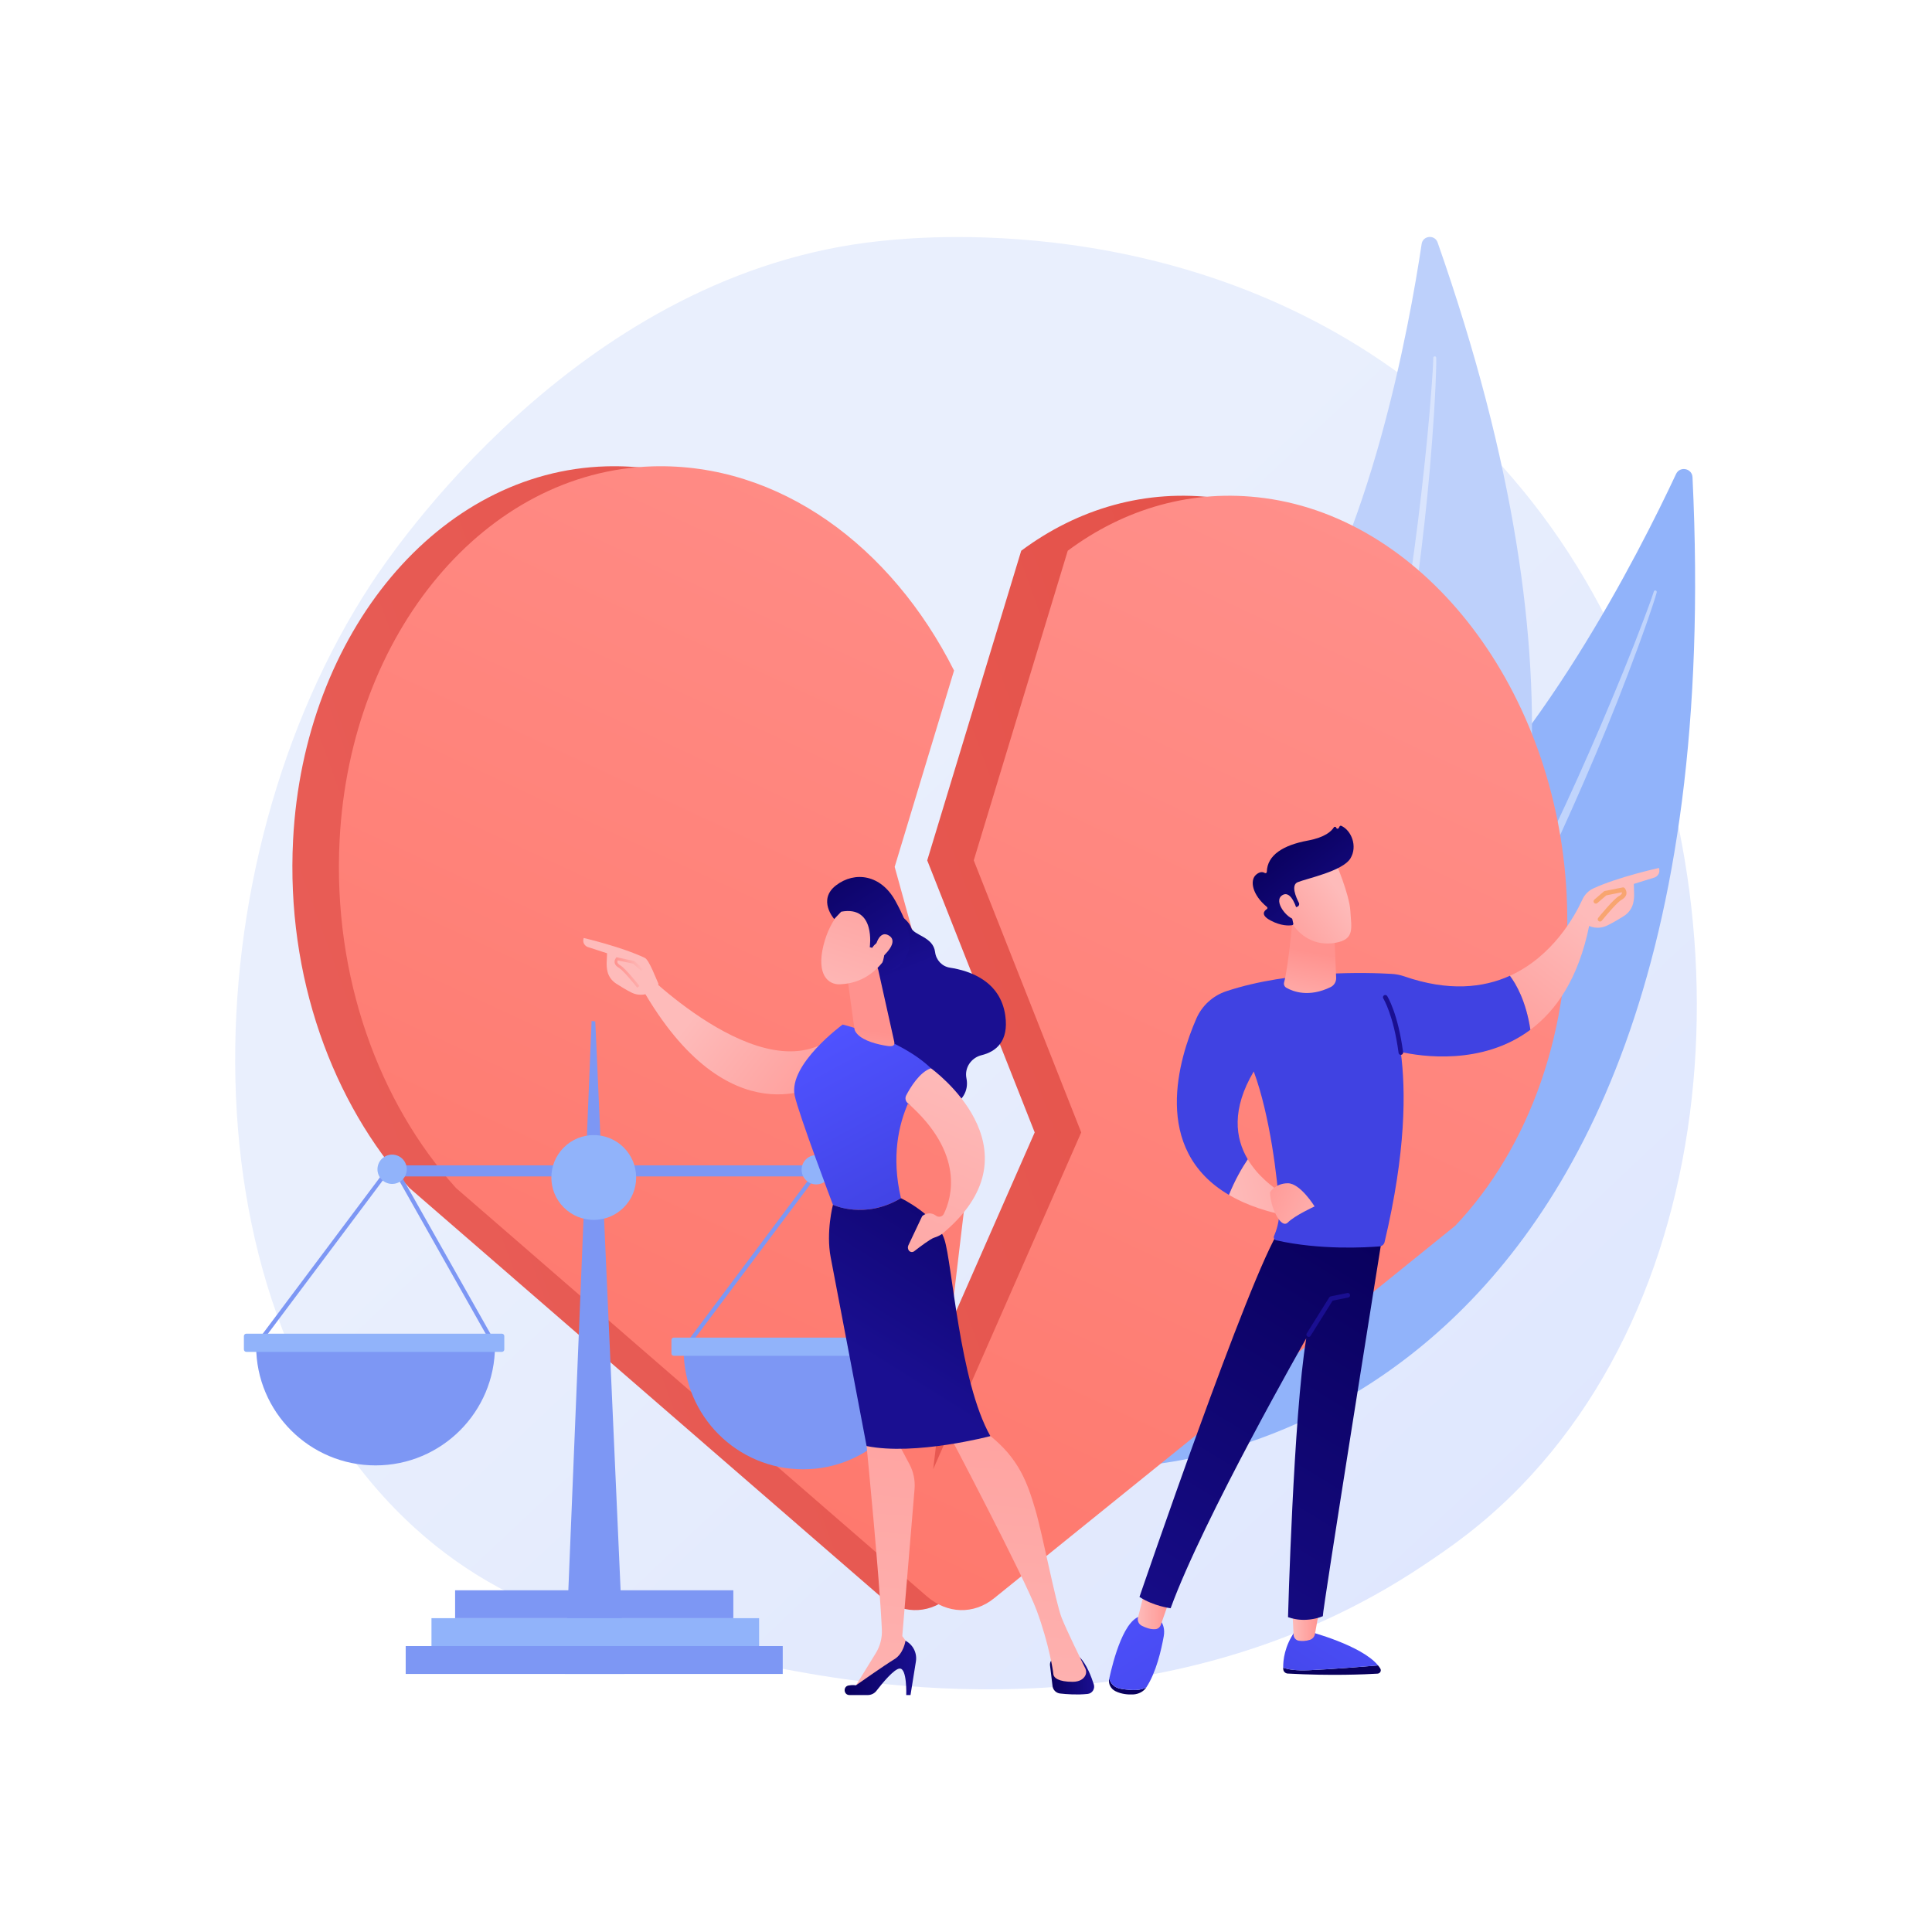 <?xml version="1.0" encoding="utf-8"?>
<!-- Generator: Adobe Illustrator 27.5.0, SVG Export Plug-In . SVG Version: 6.00 Build 0)  -->
<svg version="1.1" xmlns="http://www.w3.org/2000/svg" xmlns:xlink="http://www.w3.org/1999/xlink" x="0px" y="0px"
	 viewBox="0 0 3710 3710" style="enable-background:new 0 0 3710 3710;" xml:space="preserve">
<g id="Background">
	<g>
		<g>
			<rect style="fill:#FFFFFF;" width="3710" height="3710"/>
		</g>
	</g>
</g>
<g id="Illustration">
	<g>
		<linearGradient id="SVGID_1_" gradientUnits="userSpaceOnUse" x1="3514.907" y1="3698.884" x2="1535.854" y2="1592.151">
			<stop  offset="0" style="stop-color:#DAE3FE"/>
			<stop  offset="1" style="stop-color:#E9EFFD"/>
		</linearGradient>
		<path style="fill:url(#SVGID_1_);" d="M2920.698,2853.672c-73.059,75.306-138.429,119.574-188.479,152.993
			c-488.125,325.926-1046.106,231.986-1218.619,199.878c-278.33-51.803-513.278-88.348-715.141-270.723
			c-458.693-414.411-436.383-1278.905-85.886-1814.42c41.558-63.497,391.526-582.257,950.714-655.354
			c13.677-1.788,23.882-2.806,32.82-3.752c86.505-9.159,622.56-57.498,1059.66,308.704c62.569,52.42,163.26,146.972,256.633,291.18
			C3353.815,1589.464,3354.897,2406.117,2920.698,2853.672z"/>
		<g>
			<g>
				<path style="fill:#91B3FA;" d="M3250.111,916.465c-0.83-17.235-24.265-21.912-31.579-6.284
					c-70.709,151.095-268.531,541.483-504.15,727.002c-383.642,302.067-695.446,844.118-537.049,1177.865
					C2177.333,2815.049,3340.53,2794.362,3250.111,916.465z"/>
				<path style="opacity:0.43;fill:#FFFFFF;" d="M3181.383,1137.388c-1.26,5.113-2.705,9.232-4.066,13.729l-4.298,13.173
					l-8.88,26.222c-6.038,17.435-12.341,34.771-18.646,52.108c-12.733,34.625-25.894,69.089-39.373,103.433
					c-27.083,68.637-56.021,136.531-85.974,203.977c-29.861,67.493-61.61,134.151-94.756,200.109
					c-33.203,65.925-67.354,131.407-103.639,195.73c-72.306,128.764-151.684,253.718-239.572,372.561
					c-44.56,58.946-90.685,116.76-140.064,171.773c-49.757,54.639-101.863,107.189-157.566,155.705
					c-1.211,1.055-3.048,0.928-4.103-0.283c-1.029-1.181-0.934-2.958,0.194-4.024l0.03-0.027
					c53.582-50.458,104.356-103.703,152.409-159.326c48.215-55.497,93.159-113.746,136.52-173.077
					c43.341-59.374,84.282-120.482,123.817-182.469c39.519-62.02,76.452-125.644,113.016-189.458
					c72.604-127.976,138.344-259.78,200.404-393.255c30.891-66.812,60.438-134.255,88.781-202.205
					c14.226-33.953,28.141-68.039,41.632-102.294l19.83-51.532l9.647-25.856l4.675-12.967c1.463-4.272,3.107-8.84,4.233-12.63
					l0.186-0.626c0.453-1.526,2.058-2.397,3.584-1.944C3180.884,1134.375,3181.745,1135.904,3181.383,1137.388z"/>
			</g>
			<g>
				<path style="fill:#BDD0FB;" d="M2760.637,465.611c-5.463-15.579-28.23-13.475-30.674,2.852
					c-23.625,157.851-98.539,569.823-264.003,804.231c-269.414,381.669-407.482,963.818-171.178,1226.67
					C2294.782,2499.364,3355.85,2163.07,2760.637,465.611z"/>
				<path style="opacity:0.43;fill:#FFFFFF;" d="M2757.928,686.951c0.241,5.043,0.041,9.21,0.022,13.707l-0.346,13.254
					l-0.983,26.471c-0.776,17.637-1.823,35.255-2.872,52.874c-2.223,35.228-4.883,70.425-7.868,105.599
					c-6.1,70.335-14.11,140.494-23.169,210.519c-8.961,70.044-19.888,139.836-32.29,209.367
					c-12.462,69.517-25.913,138.886-41.639,207.776c-31.179,137.814-69.898,274.06-118.085,407.025
					c-24.794,66.212-51.332,131.812-81.619,195.732c-30.741,63.677-64.202,126.079-102.072,185.756
					c-0.839,1.322-2.59,1.713-3.911,0.874c-1.289-0.817-1.693-2.502-0.936-3.81l0.02-0.033
					c35.35-60.901,67.372-123.583,96.25-187.705c29.064-64.048,54.379-129.727,77.947-195.965
					c23.54-66.271,44.413-133.477,63.753-201.106c19.319-67.654,35.823-136.076,51.95-204.567
					c31.678-137.16,56.002-275.961,76.523-415.289c10.112-69.693,18.815-139.601,26.283-209.644
					c3.791-35.016,7.261-70.07,10.294-105.162l4.138-52.665l1.8-26.342l0.754-13.167c0.177-4.315,0.44-8.957,0.44-12.728l0-0.637
					c0-1.551,1.258-2.81,2.809-2.809C2756.626,684.276,2757.854,685.466,2757.928,686.951z"/>
			</g>
		</g>
		<g>
			
				<linearGradient id="SVGID_00000023992330513462208040000002786413042519455639_" gradientUnits="userSpaceOnUse" x1="4695.263" y1="805.442" x2="61.482" y2="2492.331">
				<stop  offset="0" style="stop-color:#E1473D"/>
				<stop  offset="1" style="stop-color:#E9605A"/>
			</linearGradient>
			<path style="fill:url(#SVGID_00000023992330513462208040000002786413042519455639_);" d="M2919.056,1717.588
				c-19.568-390.979-269.11-719.461-579.896-761.05c-139.187-18.623-269.734,20.421-378.143,101.06l-180.474,594.587
				l206.369,522.361l-284.245,646.733l73.981-621.858l-147.963-534.798l114.026-376.994
				c-120.132-238.642-335.567-399.167-578.915-392.107c-320.296,9.295-580.471,318.935-600.985,717.382
				c-13.556,263.286,76.183,505.268,223.507,668.401l904.132,784.074c39.055,33.866,89.982,35.39,128.966,3.901l885.598-715.382
				C2846.31,2205.162,2931.981,1975.768,2919.056,1717.588z"/>
			
				<linearGradient id="SVGID_00000096045360254415368330000009004132586146996654_" gradientUnits="userSpaceOnUse" x1="2369.316" y1="557.182" x2="938.779" y2="3635.001">
				<stop  offset="0" style="stop-color:#FF928E"/>
				<stop  offset="1" style="stop-color:#FE7062"/>
			</linearGradient>
			<path style="fill:url(#SVGID_00000096045360254415368330000009004132586146996654_);" d="M3008.406,1717.588
				c-19.568-390.979-269.111-719.461-579.896-761.05c-139.187-18.623-269.734,20.421-378.143,101.06l-180.474,594.587
				l206.369,522.361l-284.244,646.733l73.981-621.858l-147.963-534.798l114.026-376.994
				c-120.132-238.642-335.567-399.167-578.915-392.107c-320.296,9.295-580.471,318.935-600.985,717.382
				c-13.556,263.286,76.183,505.268,223.507,668.401l904.132,784.074c39.055,33.866,89.982,35.39,128.966,3.901l885.598-715.382
				C2935.661,2205.162,3021.331,1975.768,3008.406,1717.588z"/>
		</g>
		<g>
			<polygon style="fill:#7D97F4;" points="1198.883,3214.457 1084.809,3214.457 1136.048,1960.526 1143.128,1961.406 			"/>
			<rect x="873.941" y="3053.822" style="fill:#7D97F4;" width="534.249" height="53.545"/>
			<rect x="828.561" y="3107.367" style="fill:#91B3FA;" width="629.135" height="53.545"/>
			<rect x="779.055" y="3160.912" style="fill:#7D97F4;" width="724.021" height="53.545"/>
			<rect x="739.408" y="2237.844" style="fill:#7D97F4;" width="846.273" height="21.229"/>
			<polygon style="fill:#7D97F4;" points="495.053,2587.056 488.7,2582.295 753.828,2228.503 953.957,2582.723 947.043,2586.628 
				752.893,2242.99 			"/>
			
				<ellipse transform="matrix(0.23 -0.973 0.973 0.23 -1604.284 2462.106)" style="fill:#91B3FA;" cx="753.36" cy="2244.603" rx="28.15" ry="28.15"/>
			<polygon style="fill:#7D97F4;" points="1316.006,2594.574 1309.652,2589.813 1574.781,2236.021 1774.91,2590.241 
				1767.996,2594.146 1573.846,2250.508 			"/>
			
				<ellipse transform="matrix(0.707 -0.707 0.707 0.707 -1264.88 1468.795)" style="fill:#91B3FA;" cx="1140.553" cy="2261.243" rx="81.434" ry="81.434"/>
			<circle style="fill:#91B3FA;" cx="1567.485" cy="2246.238" r="28.15"/>
			<path style="fill:#7D97F4;" d="M1542.141,2821.505c126.646,0,229.312-102.666,229.312-229.312h-458.624
				C1312.829,2718.839,1415.495,2821.505,1542.141,2821.505z"/>
			<path style="fill:#91B3FA;" d="M1784.739,2603.498H1293.93c-2.541,0-4.62-2.079-4.62-4.62v-25.68c0-2.542,2.079-4.621,4.62-4.621
				h490.808c2.541,0,4.62,2.079,4.62,4.621v25.68C1789.359,2601.418,1787.28,2603.498,1784.739,2603.498z"/>
			<path style="fill:#7D97F4;" d="M721.188,2813.987c126.646,0,229.312-102.667,229.312-229.312H491.876
				C491.876,2711.321,594.543,2813.987,721.188,2813.987z"/>
			<path style="fill:#91B3FA;" d="M963.786,2595.979H472.978c-2.541,0-4.62-2.079-4.62-4.621v-25.68c0-2.541,2.079-4.62,4.62-4.62
				h490.808c2.541,0,4.62,2.079,4.62,4.62v25.68C968.406,2593.9,966.327,2595.979,963.786,2595.979z"/>
		</g>
		<g>
			
				<linearGradient id="SVGID_00000026843729537316386490000017445595377314347652_" gradientUnits="userSpaceOnUse" x1="482.505" y1="1611.084" x2="582.586" y2="1862.134" gradientTransform="matrix(1 0 0 1 1167.879 0)">
				<stop  offset="0" style="stop-color:#09005D"/>
				<stop  offset="1" style="stop-color:#1A0F91"/>
			</linearGradient>
			<path style="fill:url(#SVGID_00000026843729537316386490000017445595377314347652_);" d="M1709.726,1746.129
				c0,0,33.74,16.411,39.943,35.264c4.978,15.127,42.285,17.077,45.97,46.827c1.903,15.36,13.269,27.661,28.568,30.006
				c38.103,5.84,96.823,25.626,106.218,91.781c7.171,50.495-18.57,69.643-45.586,76.27c-19.842,4.868-33.028,24.167-29.015,44.2
				c3.85,19.214-1.891,41.426-35.178,58.99c-74.594,39.361-149.087-93.248-149.087-93.248l-15.267-231.543L1709.726,1746.129z"/>
			
				<linearGradient id="SVGID_00000000914782765149523190000002561109583311409338_" gradientUnits="userSpaceOnUse" x1="692.557" y1="2862.112" x2="852.697" y2="3226.467" gradientTransform="matrix(0.881 -0.473 0.473 0.881 -603.653 -280.923)">
				<stop  offset="0" style="stop-color:#FEBBBA"/>
				<stop  offset="1" style="stop-color:#FF928E"/>
			</linearGradient>
			<path style="fill:url(#SVGID_00000000914782765149523190000002561109583311409338_);" d="M1230.817,1860.834
				c0,0,256.827,260.098,387.311,113.033c0,0-18.582,88.853-41.059,107.041c0,0-176.919,111.789-345.612-185.42L1230.817,1860.834z"
				/>
			
				<linearGradient id="SVGID_00000070109290935564939980000004480918144209347230_" gradientUnits="userSpaceOnUse" x1="848.357" y1="3218.333" x2="933.222" y2="3218.333" gradientTransform="matrix(1 0 0 1 1167.879 0)">
				<stop  offset="0" style="stop-color:#09005D"/>
				<stop  offset="1" style="stop-color:#1A0F91"/>
			</linearGradient>
			<path style="fill:url(#SVGID_00000070109290935564939980000004480918144209347230_);" d="M2016.337,3197.98l4.827,39.682
				c0.916,7.528,6.843,13.48,14.377,14.341c12.721,1.453,33.135,2.943,53.108,0.831c8.767-0.927,14.458-9.804,11.788-18.206
				c-4.869-15.319-13.777-38.314-26.619-51.847h-44.02C2021.66,3182.782,2015.355,3189.901,2016.337,3197.98z"/>
			
				<linearGradient id="SVGID_00000048500137427824099630000003293780374967826870_" gradientUnits="userSpaceOnUse" x1="489.761" y1="3552.992" x2="611.887" y2="2125.642" gradientTransform="matrix(1 0 0 1 1167.879 0)">
				<stop  offset="0" style="stop-color:#FEBBBA"/>
				<stop  offset="1" style="stop-color:#FF928E"/>
			</linearGradient>
			<path style="fill:url(#SVGID_00000048500137427824099630000003293780374967826870_);" d="M1671.56,2733.131l-7.43,43.706
				c0,0,24.881,252.024,29.307,352.834c0.694,15.805-3.395,31.424-11.69,44.895l-43.264,70.257l109.955-64.883l2.189-13.418
				l-18-24.748l23.577-282.33c1.385-16.585-2.037-33.219-9.858-47.911l-22.743-42.726L1671.56,2733.131z"/>
			
				<linearGradient id="SVGID_00000155839219818842538280000006143655862098747807_" gradientUnits="userSpaceOnUse" x1="454.084" y1="3202.839" x2="591.401" y2="3202.839" gradientTransform="matrix(1 0 0 1 1167.879 0)">
				<stop  offset="0" style="stop-color:#09005D"/>
				<stop  offset="1" style="stop-color:#1A0F91"/>
			</linearGradient>
			<path style="fill:url(#SVGID_00000155839219818842538280000006143655862098747807_);" d="M1631.242,3255h35.089
				c6.568,0,12.762-3.015,16.768-8.22c10.939-14.214,33.602-41.945,44.439-42.668c14.588-0.974,12.722,50.889,12.722,50.889h8.177
				l10.358-64.446c2.606-16.215-5.458-32.279-20.018-39.876c0,0-3.335,24.662-21.417,35.571
				c-18.082,10.909-73.583,49.975-73.583,49.975s-6.798-0.969-14.261,0.38C1618.444,3238.605,1619.991,3255,1631.242,3255z"/>
			
				<linearGradient id="SVGID_00000141441195228922292860000015402369491249694348_" gradientUnits="userSpaceOnUse" x1="735.425" y1="3574.231" x2="857.583" y2="2146.505" gradientTransform="matrix(1 0 0 1 1167.879 0)">
				<stop  offset="0" style="stop-color:#FEBBBA"/>
				<stop  offset="1" style="stop-color:#FF928E"/>
			</linearGradient>
			<path style="fill:url(#SVGID_00000141441195228922292860000015402369491249694348_);" d="M1822.162,2753.889
				c0,0,145.761,276.494,168.931,339.622s31.287,115.791,31.598,120.778c0.486,7.793,10.178,15.267,36.894,15.267
				c13.788,0,20.54-5.527,23.847-10.876c2.821-4.564,2.967-10.275,0.59-15.085c-8.432-17.064-35.189-71.595-45.099-96.328
				c-11.832-29.53-37.282-163.355-51.24-209.884c-13.958-46.529-29.735-97.002-90.519-143.493
				C1897.164,2753.889,1855.439,2713.021,1822.162,2753.889z"/>
			
				<linearGradient id="SVGID_00000088129263788012486820000012712770057394921137_" gradientUnits="userSpaceOnUse" x1="1589.5" y1="1991.186" x2="1769.757" y2="2322.408">
				<stop  offset="0" style="stop-color:#4F52FF"/>
				<stop  offset="1" style="stop-color:#4042E2"/>
			</linearGradient>
			<path style="fill:url(#SVGID_00000088129263788012486820000012712770057394921137_);" d="M1730.082,2300.839
				c-37.599-159.325,57.652-249.437,57.652-249.437c-60.102-57.691-169.606-83.942-169.606-83.942s-104.491,76.392-92.095,136.187
				c7.265,35.046,73.447,209.915,73.447,209.915S1660.677,2342.524,1730.082,2300.839z"/>
			
				<linearGradient id="SVGID_00000007422495267463450990000005154200765750894482_" gradientUnits="userSpaceOnUse" x1="829.158" y1="2141.411" x2="523.826" y2="2629.942" gradientTransform="matrix(1 0 0 1 1167.879 0)">
				<stop  offset="0" style="stop-color:#09005D"/>
				<stop  offset="1" style="stop-color:#1A0F91"/>
			</linearGradient>
			<path style="fill:url(#SVGID_00000007422495267463450990000005154200765750894482_);" d="M1813.446,2379.717
				c-15.302-46.098-83.364-78.877-83.364-78.877c-69.405,41.685-130.603,12.722-130.603,12.722s-13.724,52.459-4.252,101.211
				c9.472,48.751,68.903,362.064,68.903,362.064c93.642,18.974,237.662-19.09,237.662-19.09
				C1842.146,2651.849,1828.748,2425.815,1813.446,2379.717z"/>
			
				<linearGradient id="SVGID_00000022521888993494126760000016928156715852033950_" gradientUnits="userSpaceOnUse" x1="476.368" y1="2146.052" x2="499.309" y2="1978.221" gradientTransform="matrix(1 0 0 1 1167.879 0)">
				<stop  offset="0" style="stop-color:#FEBBBA"/>
				<stop  offset="1" style="stop-color:#FF928E"/>
			</linearGradient>
			<path style="fill:url(#SVGID_00000022521888993494126760000016928156715852033950_);" d="M1686.438,1862.172l30.569,137.311
				c2.927,12.095-8.099,10.115-20.327,7.81c-20.025-3.775-45.835-11.551-54.463-27.133c-0.878-1.586-1.317-3.379-1.564-5.175
				l-13.133-95.215c-1.042-7.554,3.042-14.886,10.013-17.977l25.343-11.237C1672.634,1846.23,1683.927,1851.798,1686.438,1862.172z"
				/>
			
				<linearGradient id="SVGID_00000060746820293697203590000003972352925039977364_" gradientUnits="userSpaceOnUse" x1="1870.551" y1="2053.92" x2="1532.569" y2="2824.519">
				<stop  offset="0" style="stop-color:#FEBBBA"/>
				<stop  offset="1" style="stop-color:#FF928E"/>
			</linearGradient>
			<path style="fill:url(#SVGID_00000060746820293697203590000003972352925039977364_);" d="M1787.734,2051.402
				c0,0,213.359,152.647,27.287,313.048c0,0-7.095,8.027-21.053,12.199c-7.046,2.106-27.891,17.877-38.46,26.1
				c-3.397,2.644-8.306,1.744-10.59-1.905c-1.79-2.859-2-6.433-0.558-9.482l26.414-55.855c7.335-6.845,18.563-7.332,26.462-1.145
				c5.039,3.946,12.421,2.294,15.242-3.452c14.384-29.296,41.544-115.458-69.623-212.818c-4.179-3.66-5.236-9.713-2.671-14.641
				C1747.993,2088.447,1765.856,2058.651,1787.734,2051.402z"/>
			<g>
				
					<linearGradient id="SVGID_00000029734331255163880510000017563685161207454633_" gradientUnits="userSpaceOnUse" x1="254.947" y1="2133.461" x2="455.116" y2="1777.226" gradientTransform="matrix(0.981 -0.194 0.194 0.981 938.789 -99.241)">
					<stop  offset="0" style="stop-color:#FEBBBA"/>
					<stop  offset="1" style="stop-color:#FF928E"/>
				</linearGradient>
				<path style="fill:url(#SVGID_00000029734331255163880510000017563685161207454633_);" d="M1627.886,1736.999
					c0,0-32.545,22.03-46.529,78.132c-13.984,56.102,8.742,76.226,32.037,74.993c23.295-1.233,57.072-8.437,86.338-48.685
					C1728.997,1801.191,1670.533,1710.08,1627.886,1736.999z"/>
				
					<linearGradient id="SVGID_00000096022977395134265460000016228262482628505990_" gradientUnits="userSpaceOnUse" x1="297.995" y1="1823.237" x2="398.08" y2="2074.297" gradientTransform="matrix(0.981 -0.194 0.194 0.981 938.789 -99.241)">
					<stop  offset="0" style="stop-color:#09005D"/>
					<stop  offset="1" style="stop-color:#1A0F91"/>
				</linearGradient>
				<path style="fill:url(#SVGID_00000096022977395134265460000016228262482628505990_);" d="M1670.219,1818.811
					c0,0,11.924-80.389-54.819-68.093l-13.496,14.05c0,0-32.669-36.791,3.484-64.602c36.153-27.811,86.322-20.689,114.078,29.942
					c27.756,50.63,37.83,86.208,14.565,117.669c-23.265,31.461-40.764,4.478-40.764,4.478s10.669-27.23,1.816-38.914
					c-8.853-11.685-20.275,6.795-20.275,6.795L1670.219,1818.811z"/>
				
					<linearGradient id="SVGID_00000056417030407134771800000018038591220299971457_" gradientUnits="userSpaceOnUse" x1="297.555" y1="2157.405" x2="497.724" y2="1801.17" gradientTransform="matrix(0.981 -0.194 0.194 0.981 938.789 -99.241)">
					<stop  offset="0" style="stop-color:#FEBBBA"/>
					<stop  offset="1" style="stop-color:#FF928E"/>
				</linearGradient>
				<path style="fill:url(#SVGID_00000056417030407134771800000018038591220299971457_);" d="M1679.341,1825.695
					c0,0,5.887-41.36,27.01-29.536c21.123,11.824-7.613,38.636-19.134,47.759L1679.341,1825.695z"/>
			</g>
			<g>
				
					<linearGradient id="SVGID_00000101817534845246517770000010998537635724553632_" gradientUnits="userSpaceOnUse" x1="651.41" y1="2902.898" x2="836.298" y2="3323.56" gradientTransform="matrix(0.881 -0.473 0.473 0.881 -603.653 -280.923)">
					<stop  offset="0" style="stop-color:#FEBBBA"/>
					<stop  offset="1" style="stop-color:#FF928E"/>
				</linearGradient>
				<path style="fill:url(#SVGID_00000101817534845246517770000010998537635724553632_);" d="M1245.235,1907.15
					c0.913,4.794,19.206,3.015,18.993-18.484c-4.01-8.204-17.62-45.271-25.941-49.24c-44.32-21.139-117.407-38.22-117.407-38.22
					c-3.94,12.775,7.331,17.191,7.331,17.191l37.526,12.143c-0.148,11.798-2.163,22.773,0.869,35.32
					c2.296,9.502,8.411,17.689,16.692,23.011c8.311,5.341,19.387,12.138,28.993,16.953
					C1230.472,1914.937,1245.235,1907.15,1245.235,1907.15z"/>
				
					<linearGradient id="SVGID_00000034801175213525138260000007475506489209721019_" gradientUnits="userSpaceOnUse" x1="-2089.534" y1="2451.341" x2="-2039.749" y2="2451.341" gradientTransform="matrix(-0.961 0.277 0.277 0.961 -1452.004 81.732)">
					<stop  offset="0" style="stop-color:#FEBBBA"/>
					<stop  offset="1" style="stop-color:#FF928E"/>
				</linearGradient>
				<path style="fill:url(#SVGID_00000034801175213525138260000007475506489209721019_);" d="M1223.724,1896.642l4.232-3.359
					c-1.086-1.37-26.723-33.656-36.211-39.174c-3.604-2.092-5.656-4.182-6.108-6.214c-0.25-1.098-0.022-2.319,0.679-3.699
					l29.338,6.265l16.296,14.342l3.569-4.06l-17.353-15.277l-34.364-7.335l-1.029,1.482c-2.301,3.33-3.096,6.423-2.414,9.458
					c0.805,3.616,3.637,6.792,8.663,9.715C1196.17,1862.94,1216.495,1887.52,1223.724,1896.642z"/>
			</g>
		</g>
		<g>
			
				<linearGradient id="SVGID_00000082354632651018057580000004588803966739624862_" gradientUnits="userSpaceOnUse" x1="2363.133" y1="2317.247" x2="2692.103" y2="2236.132">
				<stop  offset="0" style="stop-color:#FEBBBA"/>
				<stop  offset="1" style="stop-color:#FF928E"/>
			</linearGradient>
			<path style="fill:url(#SVGID_00000082354632651018057580000004588803966739624862_);" d="M2489.39,2337.896l120.614,1.492
				l-42.213-39.735c-10.492-9.876-26.507-11.476-38.619-3.621c-7.091,4.6-14.782,10.844-21.445,19.111
				c0,0-75.238-27.496-111.712-89.016c-11.359,16.875-24.643,39.843-36.152,68.417
				C2392.56,2313.739,2434.945,2328.832,2489.39,2337.896z"/>
			
				<linearGradient id="SVGID_00000055674842007946642050000017132295498364093085_" gradientUnits="userSpaceOnUse" x1="2546.277" y1="3118.446" x2="2481.993" y2="2631.369">
				<stop  offset="0" style="stop-color:#09005D"/>
				<stop  offset="1" style="stop-color:#1A0F91"/>
			</linearGradient>
			<path style="fill:url(#SVGID_00000055674842007946642050000017132295498364093085_);" d="M2646.241,3198.045
				c-32.111,2.776-87.839,7.284-131.774,9.218c-26.41,1.162-41.615-1.424-50.372-4.93c0.015,0.987,0.043,1.92,0.082,2.787
				c0.208,4.623,3.965,8.322,8.634,8.582c83.016,4.634,149.039,1.604,172.544,0.173c4.86-0.296,7.757-5.577,5.271-9.721
				C2649.383,3202.083,2647.877,3200.052,2646.241,3198.045z"/>
			
				<linearGradient id="SVGID_00000062158788667210601120000003623190279007571881_" gradientUnits="userSpaceOnUse" x1="2668.127" y1="3009.508" x2="2430.769" y2="3372.963">
				<stop  offset="0" style="stop-color:#4F52FF"/>
				<stop  offset="1" style="stop-color:#4042E2"/>
			</linearGradient>
			<path style="fill:url(#SVGID_00000062158788667210601120000003623190279007571881_);" d="M2514.467,3207.264
				c43.935-1.934,99.663-6.442,131.774-9.218c-31.57-38.733-131.774-64.839-131.774-64.839h-28.301
				c-19.465,28.058-22.283,54.772-22.071,69.127C2472.853,3205.84,2488.057,3208.426,2514.467,3207.264z"/>
			
				<linearGradient id="SVGID_00000163791642088157820840000013985138309556662927_" gradientUnits="userSpaceOnUse" x1="2481.401" y1="3119.088" x2="2534.198" y2="3119.088">
				<stop  offset="0" style="stop-color:#FEBBBA"/>
				<stop  offset="1" style="stop-color:#FF928E"/>
			</linearGradient>
			<path style="fill:url(#SVGID_00000163791642088157820840000013985138309556662927_);" d="M2481.401,3087.004l2.648,52.408
				c0.287,5.675,4.535,10.444,10.219,11.257c5.655,0.809,13.228,0.912,21.26-1.761c4.94-1.645,8.609-5.808,9.519-10.886
				l9.152-51.018H2481.401z"/>
			<g>
				
					<linearGradient id="SVGID_00000157307656663566781390000003844118711564252597_" gradientUnits="userSpaceOnUse" x1="2156.889" y1="3169.838" x2="2092.605" y2="2682.758">
					<stop  offset="0" style="stop-color:#09005D"/>
					<stop  offset="1" style="stop-color:#1A0F91"/>
				</linearGradient>
				<path style="fill:url(#SVGID_00000157307656663566781390000003844118711564252597_);" d="M2152.933,3243.095
					c-13.925-2.261-20.226-10.683-22.867-19.687c-0.018,0.081-0.035,0.162-0.053,0.243c-2.048,9.497,2.701,19.341,12.197,24.022
					c11.476,5.658,24.025,6.623,33.766,6.155c10.452-0.501,20.045-5.537,25.318-13.595l0.08-0.121
					C2190.881,3246.155,2176.156,3246.866,2152.933,3243.095z"/>
				
					<linearGradient id="SVGID_00000070095886526017311180000016515768183727146924_" gradientUnits="userSpaceOnUse" x1="2084.768" y1="3016.646" x2="2381.466" y2="3493.835">
					<stop  offset="0" style="stop-color:#4F52FF"/>
					<stop  offset="1" style="stop-color:#4042E2"/>
				</linearGradient>
				<path style="fill:url(#SVGID_00000070095886526017311180000016515768183727146924_);" d="M2218.587,3103.151h-23.339
					c-35.55-0.845-57.875,86.452-65.182,120.258c2.641,9.004,8.942,17.426,22.867,19.687c23.223,3.771,37.948,3.059,48.44-2.984
					c19.206-29.426,28.728-72.521,33.305-97.672C2239.884,3113.836,2218.587,3103.151,2218.587,3103.151z"/>
			</g>
			
				<linearGradient id="SVGID_00000108994857200559934220000009862451341328802443_" gradientUnits="userSpaceOnUse" x1="2184.867" y1="3091.556" x2="2247.966" y2="3091.556">
				<stop  offset="0" style="stop-color:#FEBBBA"/>
				<stop  offset="1" style="stop-color:#FF928E"/>
			</linearGradient>
			<path style="fill:url(#SVGID_00000108994857200559934220000009862451341328802443_);" d="M2198.248,3054.507l-12.96,51.546
				c-1.589,6.32,1.436,12.857,7.279,15.855c7.25,3.721,17.457,7.63,26.838,6.499c4.412-0.532,8.078-3.639,9.534-7.793l19.026-54.231
				L2198.248,3054.507z"/>
			
				<linearGradient id="SVGID_00000050620971969962845780000009908758571762957444_" gradientUnits="userSpaceOnUse" x1="2695.243" y1="2410.646" x2="2156.527" y2="3293.115">
				<stop  offset="0" style="stop-color:#09005D"/>
				<stop  offset="1" style="stop-color:#1A0F91"/>
			</linearGradient>
			<path style="fill:url(#SVGID_00000050620971969962845780000009908758571762957444_);" d="M2654.147,2375.621
				c0,0-115.816,723.949-113.909,727.927c0,0-31.987,14.539-66.859,1.853c0,0,10.473-387.003,35.014-535.388
				c0,0-197.659,345.904-260.428,518.261c0,0-32.738-3.904-59.837-21.739c0,0,212.823-622.611,269.602-705.54L2654.147,2375.621z"/>
			
				<linearGradient id="SVGID_00000034774482896461988950000000367801012296741537_" gradientUnits="userSpaceOnUse" x1="2879.111" y1="2245.924" x2="2728.29" y2="2369.547">
				<stop  offset="0" style="stop-color:#09005D"/>
				<stop  offset="1" style="stop-color:#1A0F91"/>
			</linearGradient>
			<path style="fill:url(#SVGID_00000034774482896461988950000000367801012296741537_);" d="M2513.016,2567.219
				c-0.796,0-1.603-0.215-2.328-0.67c-2.056-1.288-2.68-4-1.393-6.056l43.282-69.13c0.642-1.026,1.674-1.738,2.858-1.979
				l31.85-6.412c2.369-0.494,4.695,1.064,5.176,3.442c0.479,2.378-1.062,4.695-3.442,5.176l-29.996,6.039l-42.277,67.525
				C2515.91,2566.489,2514.479,2567.219,2513.016,2567.219z"/>
			
				<linearGradient id="SVGID_00000004546790278661656700000005256215400380150676_" gradientUnits="userSpaceOnUse" x1="3052.757" y1="1762.455" x2="2802.852" y2="2087.575">
				<stop  offset="0" style="stop-color:#FEBBBA"/>
				<stop  offset="1" style="stop-color:#FF928E"/>
			</linearGradient>
			<path style="fill:url(#SVGID_00000004546790278661656700000005256215400380150676_);" d="M3185.621,1666.717
				c0,0-78.151,17.237-125.684,39.183c-9.441,4.359-16.971,11.98-21.26,21.374c-14.216,31.141-56.749,109.231-139.235,146.496
				c11.879,15.767,31.006,48.563,39.338,103.685c49.542-36.874,92.312-98.453,112.845-199.446c0,0,15.636,8.5,35.143-0.973
				c10.305-5.005,22.204-12.104,31.136-17.688c8.9-5.563,15.528-14.211,18.103-24.311c3.399-13.337,1.397-25.064,1.397-37.645
				l40.17-12.446C3177.575,1684.948,3189.651,1680.39,3185.621,1666.717z"/>
			
				<linearGradient id="SVGID_00000084521895687222779520000012638139842281828744_" gradientUnits="userSpaceOnUse" x1="2882.403" y1="906.556" x2="2760.735" y2="1388.156">
				<stop  offset="0" style="stop-color:#4F52FF"/>
				<stop  offset="1" style="stop-color:#4042E2"/>
			</linearGradient>
			<path style="fill:url(#SVGID_00000084521895687222779520000012638139842281828744_);" d="M2938.78,1977.456
				c-8.332-55.123-27.459-87.918-39.338-103.685c-51.241,23.151-117.896,30.552-202.775,1.14c-7.824-2.711-15.985-4.298-24.26-4.784
				c-45.186-2.65-194.086-7.484-317.296,33.223c-25.931,8.567-46.934,27.736-57.756,52.575
				c-33.33,76.488-87.292,250.677,62.51,338.619c11.509-28.574,24.793-51.542,36.152-68.417
				c-24.125-40.691-31.269-96.268,11.541-168.641c31.215,84.288,45.859,207.275,48.92,261.704c1.008,17.92-2.136,35.805-9.167,52.35
				l-0.767,1.805c-1.504,3.541,0.567,7.609,4.352,8.459c84.332,18.944,172.044,13.797,198.249,11.633
				c4.678-0.387,8.565-3.733,9.638-8.255c41.008-172.792,41.102-290.66,31.062-365.171
				C2728.202,2028.586,2845.505,2046.879,2938.78,1977.456z"/>
			
				<linearGradient id="SVGID_00000063616271184065311830000002882050907426062480_" gradientUnits="userSpaceOnUse" x1="3787.809" y1="724.462" x2="3098.326" y2="1495.061">
				<stop  offset="0" style="stop-color:#09005D"/>
				<stop  offset="1" style="stop-color:#1A0F91"/>
			</linearGradient>
			<path style="fill:url(#SVGID_00000063616271184065311830000002882050907426062480_);" d="M2690.005,2025.632
				c-2.169,0-4.058-1.609-4.35-3.82c-9.594-72.477-29.101-104.109-29.296-104.422c-1.292-2.052-0.68-4.764,1.367-6.06
				c2.058-1.288,4.758-0.687,6.058,1.356c0.841,1.326,20.7,33.292,30.584,107.976c0.32,2.403-1.374,4.614-3.779,4.931
				C2690.394,2025.619,2690.198,2025.632,2690.005,2025.632z"/>
			
				<linearGradient id="SVGID_00000178911782947003716390000005678836777301296831_" gradientUnits="userSpaceOnUse" x1="2495.725" y1="1972.585" x2="2523.065" y2="1829.05">
				<stop  offset="0" style="stop-color:#FEBBBA"/>
				<stop  offset="1" style="stop-color:#FF928E"/>
			</linearGradient>
			<path style="fill:url(#SVGID_00000178911782947003716390000005678836777301296831_);" d="M2481.89,1769.469
				c0,0-8.531,90.205-16.043,116.887c-1.14,4.048,0.618,8.316,4.297,10.418c12.749,7.285,43.326,19.166,85.151-1.332
				c6.776-3.321,10.849-10.384,10.534-17.859l-3.686-87.167L2481.89,1769.469z"/>
			<g>
				
					<linearGradient id="SVGID_00000039109464680484029440000003635224700103481234_" gradientUnits="userSpaceOnUse" x1="2569.703" y1="1709.244" x2="2413.711" y2="1828.602">
					<stop  offset="0" style="stop-color:#FEBBBA"/>
					<stop  offset="1" style="stop-color:#FF928E"/>
				</linearGradient>
				<path style="fill:url(#SVGID_00000039109464680484029440000003635224700103481234_);" d="M2563.983,1654.069
					c0,0,27.287,62.683,29.119,95.583c1.833,32.9,8.923,54.248-29.119,60.874c-38.042,6.625-70.089-12.325-87.449-45.098
					c0,0-27.202-50.499-21.1-71.179C2461.536,1673.568,2563.983,1654.069,2563.983,1654.069z"/>
				
					<linearGradient id="SVGID_00000138552854372941916750000009088040238512972469_" gradientUnits="userSpaceOnUse" x1="2459.892" y1="1614.739" x2="2605.173" y2="1801.789">
					<stop  offset="0" style="stop-color:#09005D"/>
					<stop  offset="1" style="stop-color:#1A0F91"/>
				</linearGradient>
				<path style="fill:url(#SVGID_00000138552854372941916750000009088040238512972469_);" d="M2489.533,1741.865l2.166-0.955
					c2.757-1.215,3.936-4.497,2.551-7.173c-5.364-10.365-15.822-34.116-2.312-39.656c17.411-7.141,86.376-21.205,101.256-45.676
					c14.301-23.519,1.63-53.878-17.413-62.514c-1.274-0.578-2.776-0.119-3.43,1.118l-1.587,3.003
					c-1.086,2.056-4.123,1.744-4.769-0.489l0,0c-0.621-2.143-3.472-2.56-4.655-0.667c-4.575,7.321-16.922,19.19-49.945,25.285
					c-46.93,8.661-77.958,27.654-78.73,60.083c-0.049,2.06-2.24,3.205-4,2.133c-3.465-2.112-9.01-3.103-16.422,3.129
					c-12.888,10.837-7.615,38.95,20.64,62.075c1.342,1.098,1.331,3.193-0.122,4.14c-5.122,3.334-12.758,11.269,7.028,21.845
					c20.464,10.939,35.746,10.042,41.63,9.071c1.464-0.242,2.407-1.659,2.088-3.108l-6.28-28.503
					c-0.355-1.613,0.872-3.141,2.524-3.141H2489.533z"/>
				
					<linearGradient id="SVGID_00000102526450225508684720000010552315777582236079_" gradientUnits="userSpaceOnUse" x1="2550.354" y1="1683.956" x2="2394.363" y2="1803.313">
					<stop  offset="0" style="stop-color:#FEBBBA"/>
					<stop  offset="1" style="stop-color:#FF928E"/>
				</linearGradient>
				<path style="fill:url(#SVGID_00000102526450225508684720000010552315777582236079_);" d="M2490.715,1747.88
					c0,0-10.41-40.041-28.363-28.814c-17.952,11.226,9.316,44.864,23.749,46.363L2490.715,1747.88z"/>
			</g>
			<path style="fill:#F8A570;" d="M3072.469,1769.672c-0.974,0-1.955-0.322-2.77-0.983c-1.884-1.532-2.17-4.301-0.637-6.185
				c2.968-3.652,29.301-35.846,39.561-41.644c3.386-1.914,5.47-3.893,5.867-5.58c0.06-0.257,0.198-0.841-0.127-1.871l-29.76,5.957
				l-17.262,14.82c-1.844,1.579-4.618,1.365-6.198-0.472c-1.582-1.841-1.369-4.618,0.472-6.198l18.135-15.567
				c0.573-0.489,1.26-0.828,2-0.974l34.114-6.833c1.74-0.339,3.517,0.386,4.507,1.854c2.625,3.888,3.524,7.691,2.672,11.301
				c-1.006,4.275-4.309,7.944-10.097,11.215c-6.68,3.777-25.824,25.713-37.065,39.537
				C3075.013,1769.118,3073.747,1769.672,3072.469,1769.672z"/>
			
				<linearGradient id="SVGID_00000005957609853277730420000015798564783838295727_" gradientUnits="userSpaceOnUse" x1="2576.277" y1="2363.822" x2="2393.767" y2="2271.44">
				<stop  offset="0" style="stop-color:#FEBBBA"/>
				<stop  offset="1" style="stop-color:#FF928E"/>
			</linearGradient>
			<path style="fill:url(#SVGID_00000005957609853277730420000015798564783838295727_);" d="M2438.875,2289.323
				c0,0,10.262-17.103,34.206-17.103c23.944,0,51.309,44.468,51.309,44.468s-37.627,17.103-51.309,30.786
				C2459.399,2361.156,2438.875,2316.688,2438.875,2289.323z"/>
		</g>
	</g>
</g>
</svg>
